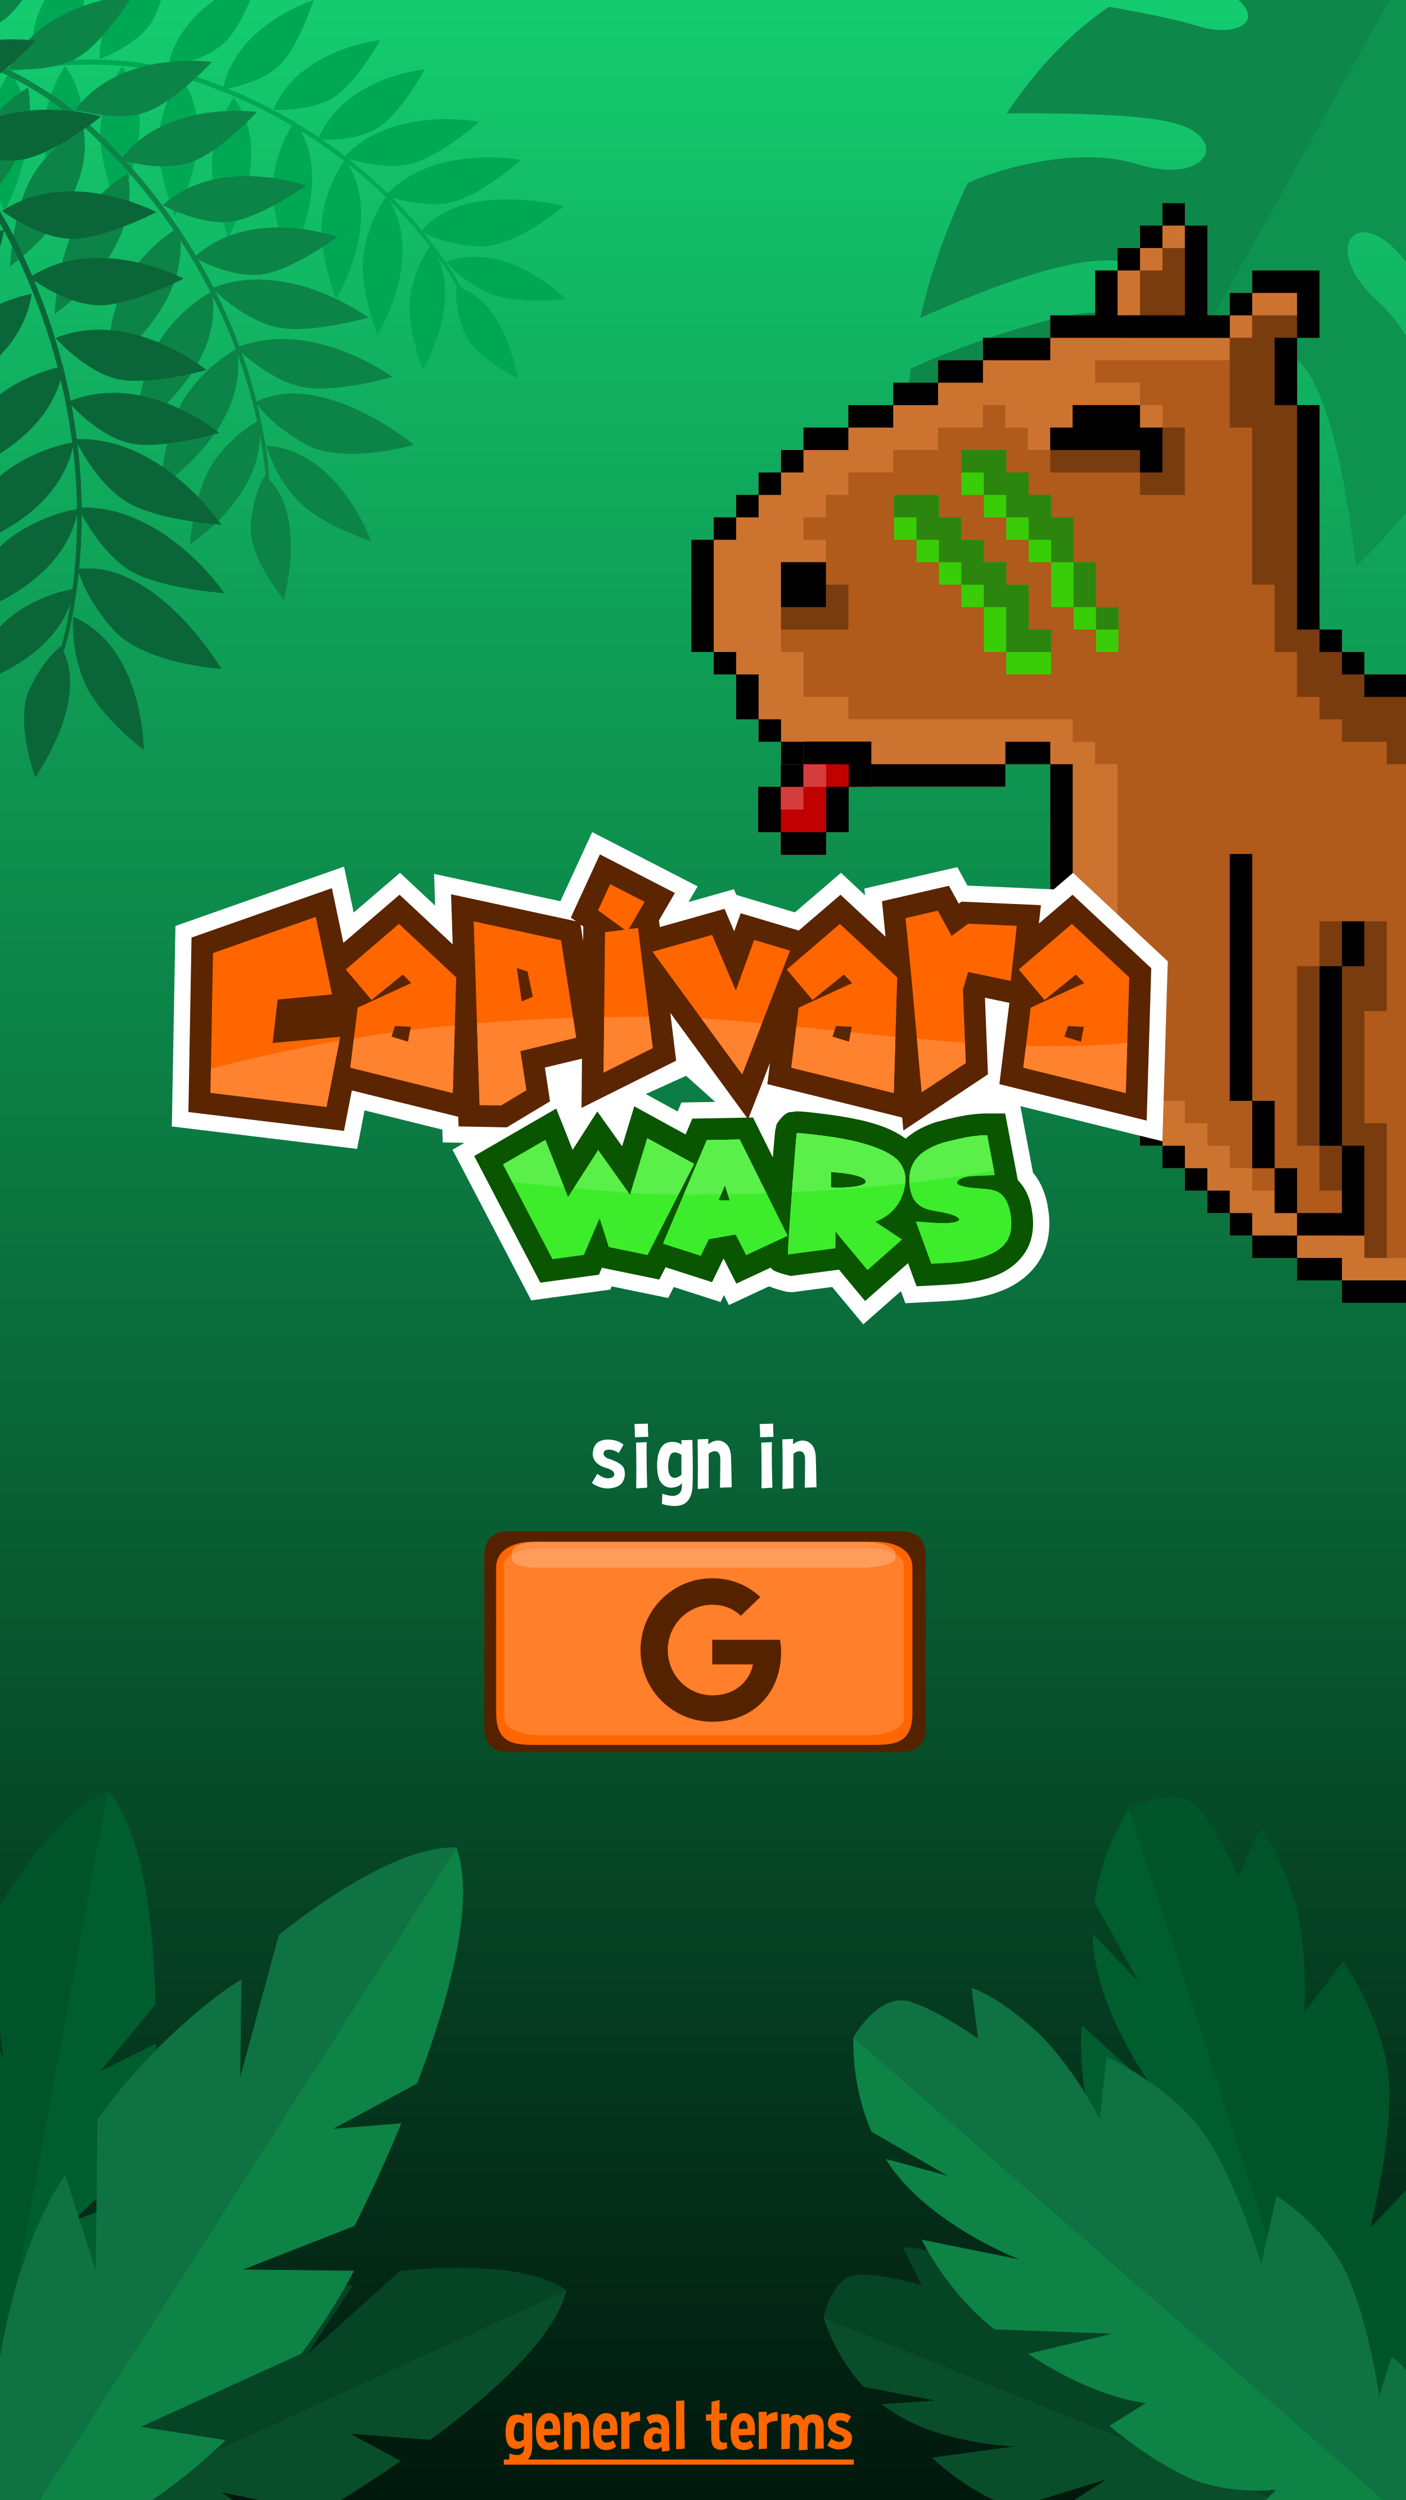 <svg width="360" height="640" viewBox="0 0 360 640" fill="none" xmlns="http://www.w3.org/2000/svg">
<rect x="0" y="0" width="360" height="640" fill="#333333" stroke="none"/>
<g clip-path="url(#clip0)">
<rect width="360" height="640" fill="url(#paint0_linear)"/>
<path d="M303.053 -7.942C330.124 3.32 318.232 10.251 307.199 6.8C301.796 5.109 292.654 3.275 283.934 1.722C274.813 7.981 265.877 16.798 257.77 29.02C272.214 28.904 290.601 29.215 299.558 31.227C315.547 34.817 309.72 47.814 291.079 41.982C279.005 38.206 261.362 40.985 247.824 46.809C242.071 58.844 238.133 70.423 235.615 81.403C251.581 74.22 276.989 64.152 288.238 67.205C305.252 71.822 286.929 82.32 281.222 80.258C276.648 78.604 248.816 87.004 233.221 94.358C231.885 103.936 231.555 112.964 231.944 121.317C244.045 119.079 259.386 114.128 267.233 111.444C279.087 107.39 272.13 122.856 263.813 122.371C257.873 122.025 244.336 124.249 233.519 136.853C237.99 165.367 252.732 184.716 252.732 184.716L360.425 -7.415C360.425 -7.415 333.253 -18.408 303.053 -7.942Z" fill="#0D874A"/>
<path d="M389.708 41.463C366.226 23.905 366.321 37.67 374.909 45.404C379.118 49.194 385.352 56.126 391.132 62.839C390.392 73.876 387.356 86.057 380.969 99.259C373.71 86.77 364.076 71.106 357.783 64.423C346.549 52.493 338.333 64.129 352.847 77.199C362.246 85.664 368.841 102.263 370.726 116.88C363.301 127.961 355.342 137.248 347.175 145.009C345.225 127.61 340.946 100.618 332.589 92.491C319.949 80.202 320.247 101.318 324.929 105.178C328.683 108.271 335.632 136.501 337.248 153.668C329.686 159.696 322.085 164.579 314.699 168.499C310.46 156.945 306.906 141.221 305.219 133.103C302.67 120.837 292.903 134.7 297.557 141.611C300.881 146.546 305.863 159.328 300.526 175.057C273.714 185.734 252.732 184.716 252.732 184.716L360.031 -7.639C360.031 -7.639 383.331 10.144 389.708 41.463Z" fill="#0D924F"/>
<path d="M27.613 458.526C12.467 463.794 -3.198 493.094 -3.198 493.094L0.902 527.231L-7.412 505.997C-7.412 505.997 -12.727 512.711 -18.663 526.287C-24.599 539.863 -26.27 549.122 -26.27 549.122L-13.461 581.835L-28.437 563.87C-28.437 563.87 -38.087 600.082 -9.078 655.575L27.613 458.526Z" fill="#00542A"/>
<path d="M10.087 611.744L38.44 581.806C41.873 568.526 42.557 559.24 42.557 559.24L18.453 568.677L38.738 549.483C38.738 549.483 39.771 538.073 39.889 523.131L25.641 530.258L39.819 513.085C39.347 492.37 36.664 468.599 27.614 458.526L-9.077 655.575C9.887 642.533 21.954 624.302 29.603 607.204L10.087 611.744Z" fill="#005E2E"/>
<path d="M144.824 76.516C144.824 76.516 129.527 61.089 114.306 67.12C114.306 67.12 118.896 72.6 126.072 75.333C133.249 78.066 144.824 76.516 144.824 76.516ZM144.302 52.745C144.302 52.745 118.476 46.098 108.055 59.064C105.626 56.104 103.038 53.275 100.331 50.565C103.309 51.432 109.873 52.993 115.407 51.837C122.82 50.286 133.426 40.974 133.426 40.974C133.426 40.974 111.668 36.739 99.257 49.5C97.44 47.725 95.574 46.002 93.655 44.343C92.164 43.054 90.639 41.806 89.089 40.59C91.381 41.318 98.556 43.341 104.755 42.045C112.169 40.496 122.775 31.184 122.775 31.184C122.775 31.184 100.688 26.88 88.327 39.995C86.429 38.529 84.488 37.118 82.51 35.762C84.854 35.833 91.567 35.779 96.451 32.933C102.398 29.468 108.709 17.766 108.709 17.766C108.709 17.766 88.42 19.6 81.67 35.184C79.702 33.857 77.696 32.59 75.659 31.374C75.582 31.263 75.513 31.15 75.432 31.041C75.432 31.041 75.35 31.17 75.342 31.182C70.178 28.12 64.804 25.413 59.27 23.082C58.939 22.942 58.605 22.808 58.273 22.671C60.762 22.197 67.078 20.711 71.178 17.085C76.331 12.528 80.317 0.011 80.317 0.011C80.317 0.011 60.964 5.97 57.217 22.234C50.8 19.623 44.172 17.398 37.326 16.303C29.797 15.098 22.112 15.017 14.521 15.599C4.898 16.337 -4.938 17.954 -14.156 20.906C-14.478 21.009 -14.455 22.268 -14.066 22.143C-6.435 19.7 1.639 18.259 9.582 17.346C16.866 16.51 24.244 16.242 31.558 16.881C36.547 17.316 41.372 18.297 46.116 19.663C45.978 19.86 41.545 26.254 40.668 34.663C39.776 43.202 44.776 55.263 44.776 55.263C44.776 55.263 56.986 34.404 46.232 19.698C48.844 20.454 51.434 21.321 54.012 22.288C61.169 24.971 68.113 28.277 74.722 32.158C73.403 34.354 70.615 39.639 69.941 46.112C69.049 54.652 74.048 66.711 74.048 66.711C74.048 66.711 84.987 48.015 77.024 33.543C80.861 35.904 84.575 38.463 88.142 41.212C87.56 42.025 83.504 47.897 82.464 55.814C81.346 64.327 86.023 76.515 86.023 76.515C86.023 76.515 98.3 56.755 88.975 41.854C92.398 44.538 95.68 47.4 98.798 50.429C98.344 51.057 94.127 57.047 93.069 65.111C91.95 73.623 96.627 85.811 96.627 85.811C96.627 85.811 108.833 66.166 99.662 51.281C103.39 54.977 106.874 58.917 110.075 63.089C109.469 63.943 105.95 69.118 105.032 76.096C104.033 83.71 108.217 94.614 108.217 94.614C108.217 94.614 118.144 78.636 111.957 65.607C113.796 68.116 115.58 70.717 117.066 73.451C117.009 73.436 116.956 73.413 116.899 73.4C116.899 73.4 116.087 77.291 118.579 84.403C121.071 91.515 132.652 96.823 132.652 96.823C132.652 96.823 129.529 77.848 118.094 73.764C116.5 70.556 114.43 67.536 112.345 64.639C111.113 62.926 109.824 61.253 108.495 59.612C109.927 60.425 114.16 62.439 121.976 63.052C131.818 63.824 144.301 52.745 144.301 52.745L144.302 52.745ZM97.371 10.281C97.371 10.281 76.661 12.309 70.022 28.066C70.022 28.066 79.053 28.631 85.01 25.193C90.969 21.755 97.371 10.281 97.371 10.281ZM64.191 42.753C64.753 36.914 63.926 30.518 59.843 25.002C59.843 25.002 55.242 31.535 54.352 40.074C53.46 48.614 58.46 60.673 58.46 60.673C58.46 60.673 63.254 52.485 64.191 42.753ZM66.293 -5.851C66.293 -5.851 46.403 0.263 43.038 17.028C43.038 17.028 52.001 15.781 57.154 11.223C62.307 6.667 66.293 -5.851 66.293 -5.851ZM43.735 -11.91C43.735 -11.91 25.449 -1.98 25.467 15.118C25.467 15.118 34.006 12.123 38.155 6.636C42.305 1.151 43.735 -11.91 43.735 -11.91ZM35.603 34.812C36.166 28.972 35.339 22.576 31.255 17.06C31.255 17.06 26.655 23.591 25.764 32.131C24.873 40.67 29.872 52.73 29.872 52.73C29.872 52.73 34.666 44.544 35.603 34.812ZM21.04 34.67C21.602 28.831 20.775 22.435 16.692 16.918C16.692 16.918 12.091 23.451 11.201 31.991C10.309 40.53 15.309 52.589 15.309 52.589C15.309 52.589 20.103 44.402 21.04 34.67ZM22.316 -4.638C22.778 -9.345 22.633 -13.5 22.633 -13.5C22.633 -13.5 5.963 -1.046 8.439 15.873C8.439 15.873 16.459 11.681 19.776 5.655C21.228 3.019 21.956 -0.976 22.316 -4.638ZM6.847 36.111C7.41 30.272 6.584 23.876 2.501 18.359C2.501 18.359 -2.1 24.891 -2.99 33.43C-3.882 41.97 1.117 54.029 1.117 54.029C1.117 54.029 5.91 45.843 6.847 36.111Z" fill="#00A854"/>
<path d="M95.007 138.532C95.007 138.532 86.772 115.27 68.213 114.087C68.213 114.087 70.272 121.94 76.319 128.226C82.366 134.513 95.007 138.532 95.007 138.532ZM105.993 113.862C105.993 113.862 82.688 94.515 65.698 102.781C64.638 98.564 63.352 94.403 61.884 90.307C64.523 92.641 70.509 97.427 76.753 98.921C85.12 100.923 100.528 96.499 100.528 96.499C100.528 96.499 80.232 81.601 61.298 88.692C60.292 85.989 59.211 83.314 58.044 80.68C57.137 78.633 56.175 76.612 55.173 74.611C57.174 76.47 63.564 82.027 70.559 83.701C78.925 85.703 94.334 81.28 94.334 81.28C94.334 81.28 73.733 66.152 54.678 73.631C53.439 71.205 52.13 68.814 50.755 66.462C53.129 67.672 60.051 70.871 66.447 70.316C74.234 69.639 86.39 60.679 86.39 60.679C86.39 60.679 64.662 52.727 50.173 65.461C48.795 63.145 47.349 60.871 45.846 58.634C45.819 58.483 45.806 58.334 45.774 58.182C45.774 58.182 45.627 58.275 45.613 58.283C41.793 52.636 37.585 47.249 33.032 42.172C32.759 41.868 32.481 41.569 32.206 41.266C34.993 41.987 42.201 43.522 48.17 41.785C55.671 39.602 65.834 28.677 65.834 28.677C65.834 28.677 43.067 25.417 31.334 40.306C26.008 34.514 20.279 29.015 13.777 24.571C6.628 19.684 -1.227 15.875 -9.305 12.793C-19.548 8.886 -30.436 5.779 -41.334 4.343C-41.715 4.291 -42.301 5.596 -41.842 5.656C-32.819 6.846 -23.827 9.28 -15.226 12.194C-7.339 14.866 0.37 18.168 7.572 22.369C12.486 25.235 16.966 28.581 21.177 32.283C20.941 32.419 13.287 36.838 8.31 45.049C3.254 53.389 2.543 68.201 2.543 68.201C2.543 68.201 25.197 52.694 21.279 32.376C23.597 34.418 25.836 36.565 28.015 38.807C34.066 45.033 39.596 51.795 44.502 58.986C42.083 60.601 36.658 64.679 32.827 71.001C27.771 79.34 27.06 94.15 27.06 94.15C27.06 94.15 47.359 80.249 46.196 61.524C48.993 65.81 51.568 70.239 53.898 74.791C52.906 75.344 45.893 79.409 40.987 87.037C35.712 95.24 34.609 110.025 34.609 110.025C34.609 110.025 56.797 95.68 54.443 75.854C56.658 80.27 58.641 84.801 60.375 89.424C59.605 89.849 52.37 93.958 47.373 101.727C42.098 109.928 40.993 124.715 40.993 124.715C40.993 124.715 63.054 110.453 60.85 90.718C62.887 96.321 64.556 102.058 65.821 107.895C64.785 108.478 58.662 112.087 54.337 118.81C49.619 126.147 48.631 139.375 48.631 139.375C48.631 139.375 66.573 127.776 66.534 111.394C67.207 114.863 67.778 118.399 67.98 121.927C67.929 121.885 67.885 121.835 67.832 121.794C67.832 121.794 65.113 125.397 64.225 133.91C63.336 142.424 72.659 153.49 72.659 153.49C72.659 153.49 78.65 132.485 68.883 122.747C68.801 118.68 68.139 114.574 67.402 110.588C66.966 108.231 66.454 105.887 65.884 103.558C66.961 105.087 70.333 109.208 78.064 113.626C87.8 119.19 105.992 113.862 105.992 113.862L105.993 113.862ZM78.373 47.495C78.373 47.495 56.118 39.537 41.659 52.504C41.659 52.504 50.662 57.462 58.447 56.819C66.234 56.176 78.373 47.495 78.373 47.495ZM28.55 64.763C31.958 59.038 34.209 52.068 32.689 44.422C32.689 44.422 24.796 48.902 19.742 57.242C14.686 65.581 13.976 80.392 13.976 80.392C13.976 80.392 22.869 74.306 28.55 64.763ZM54.271 15.858C54.271 15.858 30.876 12.496 19.293 28.085C19.293 28.085 29.104 31.149 36.607 28.966C44.109 26.783 54.271 15.858 54.271 15.858ZM34.038 -1.301C34.038 -1.301 10.441 0.034 2.171 17.605C2.171 17.605 12.393 18.669 19.315 15.044C26.237 11.421 34.038 -1.301 34.038 -1.301ZM3.036 42.748C6.444 37.022 8.695 30.052 7.175 22.406C7.175 22.406 -0.717 26.884 -5.771 35.224C-10.827 43.563 -11.538 58.374 -11.538 58.374C-11.538 58.374 -2.645 52.29 3.036 42.748ZM-11.855 35.542C-8.447 29.817 -6.196 22.847 -7.715 15.2C-7.715 15.2 -15.608 19.68 -20.662 28.02C-25.718 36.359 -26.428 51.17 -26.428 51.17C-26.428 51.17 -17.535 45.084 -11.855 35.542ZM8.511 -4.215C11.268 -8.826 13.133 -13.164 13.133 -13.164C13.133 -13.164 -10.027 -8.453 -15.686 10.126C-15.686 10.126 -5.416 9.708 0.913 5.127C3.682 3.123 6.366 -0.628 8.511 -4.215ZM-27.131 30.142C-23.723 24.417 -21.471 17.448 -22.991 9.801C-22.991 9.801 -30.882 14.28 -35.937 22.62C-40.992 30.959 -41.704 45.769 -41.704 45.769C-41.704 45.769 -32.812 39.684 -27.131 30.142Z" fill="#0C8447"/>
<path d="M36.815 192.013C36.815 192.013 36.914 165.717 18.721 157.86C18.721 157.86 17.963 166.479 21.771 174.958C25.578 183.438 36.815 192.013 36.815 192.013ZM56.703 171.212C56.703 171.212 40.275 143.427 20.261 145.614C20.712 141.002 20.917 136.365 20.917 131.729C22.725 135.019 27.011 141.971 32.738 145.715C40.412 150.73 57.461 151.829 57.461 151.829C57.461 151.829 42.453 129.589 20.909 129.899C20.871 126.825 20.748 123.753 20.524 120.691C20.349 118.311 20.111 115.938 19.825 113.571C21.164 116.155 25.577 124.026 31.994 128.219C39.667 133.235 56.715 134.334 56.715 134.334C56.715 134.334 41.484 111.754 19.681 112.41C19.309 109.53 18.855 106.662 18.321 103.808C20.267 105.875 26.062 111.572 32.679 113.313C40.734 115.433 56.149 110.812 56.149 110.812C56.149 110.812 37.208 95.025 18.096 102.595C17.546 99.776 16.913 96.975 16.209 94.191C16.235 94.03 16.276 93.874 16.299 93.711C16.299 93.711 16.118 93.751 16.101 93.755C14.299 86.716 12.013 79.8 9.269 73.07C9.105 72.667 8.933 72.267 8.766 71.865C11.303 73.589 17.983 77.719 24.595 78.122C32.906 78.628 47.027 71.32 47.027 71.32C47.027 71.32 25.358 59.867 8.236 70.588C4.975 62.863 1.203 55.287 -3.722 48.492C-9.138 41.02 -15.649 34.377 -22.647 28.382C-31.518 20.781 -41.325 13.752 -51.742 8.394C-52.106 8.205 -53.163 9.304 -52.724 9.529C-44.099 13.965 -35.953 19.638 -28.371 25.652C-21.419 31.168 -14.872 37.25 -9.156 44.053C-5.256 48.694 -1.964 53.662 0.93 58.889C0.644 58.94 -8.623 60.623 -16.567 67.072C-24.636 73.622 -30.672 88.226 -30.672 88.226C-30.672 88.226 -2.373 80.81 1 59.018C2.59 61.901 4.065 64.859 5.445 67.892C9.279 76.312 12.396 85.083 14.735 94.06C11.727 94.811 4.819 96.953 -1.296 101.918C-9.365 108.468 -15.401 123.07 -15.401 123.07C-15.401 123.07 9.959 116.419 15.521 97.216C16.787 102.52 17.779 107.888 18.481 113.293C17.287 113.491 8.79 115.049 1.128 120.939C-7.113 127.272 -13.533 141.709 -13.533 141.709C-13.533 141.709 13.882 135.292 18.645 114.555C19.28 119.782 19.641 125.04 19.72 130.301C18.794 130.451 10.059 131.973 2.255 137.971C-5.985 144.303 -12.407 158.74 -12.407 158.74C-12.407 158.74 14.851 152.361 19.731 131.77C19.761 138.123 19.374 144.478 18.546 150.788C17.297 151.001 9.857 152.422 3.102 157.612C-4.267 163.277 -10.013 176.193 -10.013 176.193C-10.013 176.193 12.156 171.004 18.003 154.555C17.432 158.277 16.734 162.03 15.668 165.642C15.631 165.581 15.607 165.516 15.568 165.455C15.568 165.455 11.545 168.092 7.595 176.314C3.644 184.536 9.02 198.988 9.02 198.988C9.02 198.988 22.579 180.068 16.28 166.789C17.659 162.679 18.471 158.323 19.164 154.058C19.574 151.537 19.902 149.002 20.167 146.46C20.698 148.381 22.6 153.727 28.769 160.938C36.536 170.018 56.702 171.211 56.702 171.211L56.703 171.212ZM52.844 94.704C52.844 94.704 33.377 78.723 14.212 86.535C14.212 86.535 21.462 94.745 29.503 96.898C37.546 99.051 52.844 94.704 52.844 94.704ZM-3.346 94.124C2.131 89.605 6.894 83.421 8.117 75.204C8.117 75.204 -1.411 76.862 -9.479 83.413C-17.547 89.962 -23.582 104.566 -23.582 104.566C-23.582 104.566 -12.473 101.656 -3.346 94.124ZM40.034 54.304C40.034 54.304 17.772 42.524 0.549 54C0.549 54 9.291 60.6 17.602 61.106C25.912 61.612 40.034 54.304 40.034 54.304ZM25.901 29.819C25.901 29.819 1.749 22.677 -12.863 37.334C-12.863 37.334 -2.99 42.074 5.258 40.925C13.503 39.778 25.901 29.819 25.901 29.819ZM-21.03 62.868C-15.554 58.349 -10.79 52.165 -9.567 43.948C-9.567 43.948 -19.094 45.605 -27.162 52.156C-35.231 58.705 -41.267 73.307 -41.267 73.307C-41.267 73.307 -30.158 70.4 -21.03 62.868ZM-33.379 50.288C-27.903 45.769 -23.14 39.585 -21.916 31.368C-21.916 31.368 -31.444 33.026 -39.512 39.577C-47.581 46.126 -53.616 60.73 -53.616 60.73C-53.616 60.73 -42.507 57.819 -33.379 50.288ZM1.339 17.721C5.763 14.087 9.192 10.404 9.192 10.404C9.192 10.404 -15.736 6.807 -28.089 23.413C-28.089 23.413 -17.636 26.684 -9.64 24.363C-6.142 23.348 -2.101 20.549 1.339 17.721ZM-46.765 39.38C-41.288 34.862 -36.524 28.679 -35.301 20.462C-35.301 20.462 -44.827 22.119 -52.895 28.67C-60.964 35.219 -67 49.821 -67 49.821C-67 49.821 -55.892 46.912 -46.765 39.38Z" fill="#0A6638"/>
<path d="M221.08 610.962L239.4 614.475L225.827 615.421C226.229 615.744 226.641 616.062 227.063 616.374C239.48 625.553 259.616 626.226 259.616 626.226L238.687 629.087C238.687 629.087 247.194 637.744 259.481 641.975L283.407 634.611L267.922 644.515C285.006 648.922 294.949 646.145 294.949 646.145L289.211 653.257C289.211 653.257 298.83 657.088 308.25 658.07C317.67 659.052 327.046 654.427 327.046 654.427L324.627 659.468C324.627 659.468 340.545 664.223 354.165 650.933L210.903 593.256C210.903 593.256 213.401 602.553 221.08 610.962Z" fill="#084E2A"/>
<path d="M210.903 593.256L354.165 650.933C354.165 650.933 354.942 637.241 350.894 628.864C346.846 620.488 340.914 619.862 340.914 619.862L341.17 628.504C341.17 628.504 334.349 615.125 326.485 606.668C318.622 598.211 306.662 595.581 306.662 595.581L308.385 610.355C308.385 610.355 297.26 594.852 287.424 587.918C277.588 580.985 262.943 579.581 262.943 579.581L265.925 592.535C265.925 592.535 256.266 583.164 246.278 579.012C236.29 574.86 231.12 575.22 231.12 575.22L235.953 584.928C235.953 584.928 226.751 582.106 219.833 582.242C212.916 582.379 210.903 593.256 210.903 593.256Z" fill="#054425"/>
<path d="M280.264 486.926L291.573 507.338L279.785 495.06C279.798 495.705 279.823 496.355 279.861 497.011C280.997 516.294 296.489 536.176 296.489 536.176L276.967 518.365C276.967 518.365 275.469 533.475 281.253 548.668L307.503 565.747L285.579 558.812C295.039 578.754 305.676 586.078 305.676 586.078L294.246 586.266C294.246 586.266 298.275 598.577 304.883 608.412C311.489 618.247 323.446 623.546 323.446 623.546L316.666 625.263C316.666 625.263 324.856 644.364 348.538 646.795L289.115 462.959C289.115 462.959 282.186 472.811 280.264 486.926Z" fill="#005E2E"/>
<path d="M289.115 462.96L348.538 646.795C348.538 646.795 362.312 636.567 367.114 625.965C371.915 615.363 367.761 609.164 367.761 609.164L359.666 616.336C359.666 616.336 367.05 599.061 368.87 584.729C370.692 570.398 363.631 556.803 363.631 556.803L350.822 570.298C350.822 570.298 356.796 547.187 355.573 532.182C354.349 517.177 343.959 501.985 343.959 501.985L333.906 515.232C333.906 515.232 335.166 498.443 331.149 485.522C327.132 472.6 322.642 467.922 322.642 467.922L317.191 480.346C317.191 480.346 312.526 469.245 306.851 462.709C301.176 456.174 289.115 462.96 289.115 462.96Z" fill="#00542A"/>
<path d="M223.117 545.649L242.62 556.929L226.762 552.621C227.093 553.149 227.437 553.674 227.795 554.198C238.314 569.597 261.017 578.358 261.017 578.358L236.008 573.313C236.008 573.313 242.275 586.565 254.61 596.269L284.826 597.365L263.231 602.516C280.97 614.325 293.414 615.103 293.414 615.103L284.045 620.938C284.045 620.938 293.496 629.126 303.853 633.985C314.208 638.845 326.739 637.291 326.739 637.291L321.978 642.08C321.978 642.08 338.248 653.823 359.06 644.07L218.537 521.413C218.537 521.413 217.696 533.01 223.117 545.649Z" fill="#0D8346"/>
<path d="M218.537 521.413L359.06 644.07C359.06 644.07 365.38 628.76 364.088 617.598C362.796 606.436 356.277 603.369 356.277 603.369L353.14 613.327C353.14 613.327 350.669 595.359 345.056 582.591C339.443 569.822 326.845 562.076 326.845 562.076L322.946 579.612C322.946 579.612 316.409 557.512 307.942 545.698C299.474 533.885 283.326 526.471 283.326 526.471L281.586 542.431C281.586 542.431 274.288 527.908 264.542 519.207C254.798 510.506 248.757 508.865 248.757 508.865L250.417 521.857C250.417 521.857 241.04 514.986 233.095 512.394C225.15 509.805 218.537 521.413 218.537 521.413Z" fill="#0F7243"/>
<path d="M145.02 586.226C132.958 577.558 102.412 581.302 102.412 581.302L78.733 602.597L90.391 584.984C90.391 584.984 82.473 584.535 69.024 587.272C55.575 590.008 47.67 593.676 47.67 593.676L29.711 620.811L35.341 599.892C35.341 599.892 2.764 611.876 -23.822 663.424L145.02 586.226Z" fill="#054425"/>
<path d="M19.598 654.589L57.388 660.118C69.278 655.643 76.678 651.213 76.678 651.213L56.685 637.979L82.035 643.12C82.035 643.12 91.231 637.823 102.614 629.951L89.622 622.954L110.188 624.545C125.631 613.149 142.211 598.45 145.02 586.226L-23.821 663.424C-3.836 670.843 16.407 670.271 33.437 666.956L19.598 654.589Z" fill="#084E2A"/>
<path d="M116.857 472.917C99.322 472.038 71.384 495.334 71.384 495.334L61.516 531.661L61.806 506.695C61.806 506.695 53.653 511.325 42.05 522.662C30.447 534 24.947 542.709 24.947 542.709L24.501 581.17L16.686 556.785C16.686 556.785 -7.988 589.566 -1.354 657.801L116.857 472.917Z" fill="#0F7243"/>
<path d="M36.107 621.198L77.182 602.469C86.123 590.404 90.633 581.261 90.633 581.261L62.295 580.932L90.767 569.79C90.767 569.79 96.504 558.636 102.765 543.522L85.377 544.899L106.822 533.298C114.856 512.083 121.901 486.858 116.857 472.917L-1.354 657.801C23.25 652.36 42.988 638.818 57.777 624.611L36.107 621.198Z" fill="#0D8346"/>
<path d="M343.599 330.623V327.75H337.854H332.11V324.878V322.005H326.365H320.62V319.133V316.261H317.748H314.875V313.388V310.516H312.003H309.13V307.643V304.771H306.258H303.386V301.899V299.026H300.513H297.641V296.154V293.281H294.768H291.896V290.409V287.537H289.024H286.151V284.664V281.792H283.279H280.406V278.919V276.047H277.534H274.662V267.43V258.813H271.789H268.917V227.216V195.62H263.172H257.427V198.492V201.365H231.576H205.724V198.492V195.62H202.852H199.979V192.748V189.875H197.107H194.234V187.003V184.13H191.362H188.49V178.386V172.641H185.617H182.745V169.768V166.896H179.872H177V152.534V138.172H179.872H182.745V135.3V132.427H185.617H188.49V129.555V126.682H191.362H194.234V123.81V120.938H197.107H199.979V118.065V115.193H202.852H205.724V112.32V109.448H211.469H217.214V106.576V103.703H222.958H228.703V100.831V97.958H234.448H240.193V95.086V92.214H245.938H251.682V89.341V86.469H260.3H268.917V83.596V80.724H274.662H280.406V74.979V69.234H283.279H286.151V66.362V63.49H289.024H291.896V60.617V57.745H294.768H297.641V54.872V52H300.513H303.386V54.872V57.745H306.258H309.13V69.234V80.724H312.003H314.875V77.852V74.979H317.748H320.62V72.107V69.234H329.237H337.854V77.852V86.469H334.982H332.11V95.086V103.703H334.982H337.854V132.427V161.151H340.727H343.599V164.024V166.896H346.472H349.344V169.768V172.641H355.089H360.834V253.068V333.495H352.216H343.599V330.623Z" fill="#CD7330"/>
<path d="M303.386 60.617V63.49H300.513H297.641V66.362V69.234H294.768H291.896V74.979V80.724H289.024V86.469H314.875V83.597V80.724H312.003H309.13V69.234V57.745H306.258L303.386 57.745V60.617ZM337.854 80.724H326.365H320.62V83.597V86.469H317.748H314.875V89.341V92.214H297.641H280.406V95.086V97.958H286.151H291.896V100.831V103.703H294.768H297.641V106.576V109.448H294.768H291.896V106.576V103.703H283.279H274.662V106.576V109.448H271.789H268.917V112.32V115.193H266.044H263.172V112.32V109.448H260.3H257.427V106.576V103.703H254.555H251.682V106.576V109.448H245.938H240.193V112.32V115.193H234.448H228.703V118.065V120.938H222.958H217.214V123.81V126.682H214.341H211.469V129.555V132.427H208.596H205.724V135.3V138.172H208.596H211.469V141.044V143.917H205.724H199.979V155.406V166.896H202.852H205.724V172.641V178.386H211.469H217.214V181.258V184.13H245.938H274.662V187.003V189.875H277.534H280.406V192.748V195.62H283.279H286.151V227.216V258.813H289.024H291.896V264.558V270.302H294.768H297.641V276.047V281.792H300.513H303.386V284.664V287.537H306.258H309.13V290.409V293.282H312.003H314.875V296.154V299.026H317.748H320.62V301.899V304.771H323.492H326.365V307.644V310.516H329.237H332.11V316.261H349.344V319.133V322.006H355.089H360.834V247.323V172.641H355.089H349.344V169.768V166.896H346.472H343.599V164.024V161.151H340.727H337.854V132.427V103.703H334.982H332.11V95.086V86.469H334.982H337.854V80.724Z" fill="#B05A1B"/>
<path d="M303.386 57.745V63.49H300.513H297.641V66.362V69.234H294.768H291.896V74.979V80.724H289.024H287.02C287.024 81.012 286.965 81.312 287.001 81.594C287.002 82.214 287 82.834 286.997 83.454C286.997 84.276 287.053 85.101 286.979 85.922C287.041 86.104 287.102 86.286 287.16 86.469H291.896H314.875V83.597V80.724H312.003H309.13V69.234V57.745H306.258H303.386ZM337.854 80.724H326.365H320.62V83.597V86.469H317.748H314.875V97.958V109.448H317.748H320.62V129.555V149.662H323.492H326.365V158.279V166.896H329.237H332.11V172.641V178.386H334.982H337.854V181.258V184.13H340.727H343.599V187.003V189.875H349.344H355.089V192.748V195.62H357.961H360.834V184.13V172.641H355.089H349.344V169.768V166.896H346.472H343.599V164.024V161.151H340.727H337.854V132.427V103.703H334.982H332.11V95.086V86.469H337.854V80.724ZM343.599 316.261H349.344V319.133V322.006H352.216H355.089V304.771V287.537H352.216H349.344V273.175V258.813H352.216H355.089V247.323V235.834H346.472H337.854V241.578V247.323H334.982H332.11V270.302V293.282H334.982H337.854V299.026V304.771H340.727H343.599V316.261ZM274.662 103.703V106.576V109.448H271.789H268.917V115.193V120.938H280.406H291.896V123.81V126.682H297.641H303.386V118.065V109.448H297.641H291.896V106.576V103.703H283.279H274.662ZM199.979 143.917V152.534V161.151H208.596H217.214V155.406V149.662H214.341H211.469V146.789V143.917H205.724H199.979Z" fill="#793C0F"/>
<path d="M246.151 115.193V120.938V126.682H249.023H251.895V129.555V132.427H254.768H257.64V135.3V138.172H260.513H263.385V141.044V143.917H266.257H269.13V149.662V155.406H272.002H274.875V158.279V161.151H277.747H280.619V164.024V166.896H283.492H286.364V161.151V155.406H283.492H280.619V149.662V143.917H277.747H274.875V138.172V132.427H272.002H269.13V129.555V126.682H266.257H263.385V123.81V120.938H260.513H257.64V118.065V115.193H251.895H246.151ZM228.916 126.682V132.427V138.172H231.789H234.661V141.044V143.917H237.533H240.406V146.789V149.662H243.278H246.151V152.534V155.406H249.023H251.895V161.151V166.896H254.768H257.64V169.768V172.641H263.385H269.13V166.896V161.151H266.257H263.385V155.406V149.662H260.513H257.64V146.789V143.917H254.768H251.895V141.044V138.172H249.023H246.151V135.3V132.427H243.278H240.406V129.555V126.682H234.661H228.916Z" fill="#38CD06"/>
<path d="M246.151 115.193V118.065V120.938H249.023H251.895V123.81V126.682H254.768H257.64V129.555V132.427H260.513H263.385V135.3V138.172H266.257H269.13V141.044V143.917H272.002H274.875V138.172V132.427H272.002H269.13V129.555V126.682H266.257H263.385V123.81V120.938H260.513H257.64V118.065V115.193H251.895H246.151ZM274.875 143.917V149.662V155.406H277.747H280.619V149.662V143.917H277.747H274.875ZM280.619 155.406V158.279V161.151H283.492H286.364V158.279V155.406H283.492H280.619ZM228.916 126.682V129.555V132.427H231.789H234.661V135.3V138.172H237.533H240.406V141.044V143.917H243.278H246.151V146.789V149.662H249.023H251.895V152.534V155.406H254.768H257.64V161.151V166.896H263.385H269.13V164.024V161.151H266.257H263.385V155.406V149.662H260.513H257.64V146.789V143.917H254.768H251.895V141.044V138.172H249.023H246.151V135.3V132.427H243.278H240.406V129.555V126.682H234.661H228.916Z" fill="#2C850F"/>
<path d="M343.599 330.623V327.75H337.854H332.11V324.878V322.005H326.365H320.62V319.133V316.261H317.748H314.875V313.388V310.516H312.003H309.13V307.643V304.771H306.258H303.386V301.899V299.026H300.513H297.641V296.154V293.281H294.768H291.896V290.409V287.537H289.024H286.151V284.664V281.792H283.279H280.406V278.919V276.047H277.534H274.662V267.43V258.813H271.789H268.917V227.216V195.62H263.172H257.427V198.492V201.365H231.576H205.724V198.492V195.62H202.852H199.979V192.748V189.875H197.107H194.234V187.003V184.13H191.362H188.49V178.386V172.641H185.617H182.745V169.768V166.896H179.872H177V152.534V138.172H179.872H182.745V135.3V132.427H185.617H188.49V129.555V126.682H191.362H194.234V123.81V120.938H197.107H199.979V118.065V115.193H202.852H205.724V112.32V109.448H211.469H217.214V106.576V103.703H222.958H228.703V100.831V97.958H234.448H240.193V95.086V92.214H245.938H251.682V89.341V86.469H260.3H268.917V83.596V80.724H274.662H280.406V74.979V69.234H283.279H286.151V66.362V63.49H289.024H291.896V60.617V57.745H294.768H297.641V54.872V52H300.513H303.386V54.872V57.745H306.258H309.13V69.234V80.724H312.003H314.875V77.852V74.979H317.748H320.62V72.107V69.234H329.237H337.854V77.852V86.469H334.982H332.11V95.086V103.703H334.982H337.854V132.427V161.151H340.727H343.599V164.024V166.896H346.472H349.344V169.768V172.641H355.089H360.834V175.513V178.386H355.089H349.344V175.513V172.641H346.472H343.599V169.768V166.896H340.727H337.854V164.024V161.151H334.982H332.11V132.427V103.703H329.237H326.365V95.086V86.469H329.237H332.11V80.724V74.979H326.365H320.62V77.852V80.724H317.748H314.875V83.596V86.469H291.896H268.917V89.341V92.214H260.3H251.682V95.086V97.958H245.938H240.193V100.831V103.703H234.448H228.703V106.576V109.448H222.958H217.214V112.32V115.193H211.469H205.724V118.065V120.938H202.852H199.979V123.81V126.682H197.107H194.234V129.555V132.427H191.362H188.49V135.3V138.172H185.617H182.745V152.534V166.896H185.617H188.49V169.768V172.641H191.362H194.234V178.386V184.13H197.107H199.979V187.003V189.875H202.852H205.724V192.748V195.62H231.576H257.427V192.748V189.875H263.172H268.917V192.748V195.62H271.789H274.662V227.216V258.813H277.534H280.406V267.43V276.047H283.279H286.151V278.919V281.792H289.024H291.896V284.664V287.537H294.768H297.641V290.409V293.281H300.513H303.386V296.154V299.026H306.258H309.13V301.899V304.771H312.003H314.875V307.643V310.516H317.748H320.62V313.388V316.261H326.365H332.11V313.388V310.516H329.237H326.365V304.771V299.026H323.492H320.62V290.409V281.792H317.748H314.875V250.195V218.599H317.748H320.62V250.195V281.792H323.492H326.365V290.409V299.026H329.237H332.11V304.771V310.516H337.854H343.599V301.899V293.281H340.727H337.854V270.302V247.323H340.727H343.599V241.578V235.833H346.472H349.344V241.578V247.323H346.472H343.599V270.302V293.281H346.472H349.344V304.771V316.261H340.727H332.11V319.133V322.005H337.854H343.599V324.878V327.75H352.216H360.834V330.623V333.495H352.216H343.599V330.623ZM303.386 69.234V57.745H300.513H297.641V60.617V63.49H294.768H291.896V66.362V69.234H289.024H286.151V74.979V80.724H294.768H303.386V69.234ZM199.979 149.662V143.917H205.724H211.469V149.662V155.406H205.724H199.979V149.662ZM291.896 118.065V115.193H280.406H268.917V112.32V109.448H271.789H274.662V106.576V103.703H283.279H291.896V106.576V109.448H294.768H297.641V115.193V120.938H294.768H291.896V118.065Z" fill="black"/>
<path d="M199.937 215.897V213.003H197.043H194.149V207.216V201.429H197.043H199.937V198.535V195.641H202.83H205.724V192.748V189.854H214.405H223.086V195.641V201.365H220.192H217.299V207.216V213.003H214.405H211.511V215.897V218.791H205.724H199.937V215.897Z" fill="#C10000"/>
<path d="M199.937 215.897V213.003H197.043H194.149V207.216V201.429H197.043H199.937V198.535V195.62H202.83H205.724V192.748V189.854H214.405H223.086V195.641V201.365H220.192H217.299V207.216V213.003H214.405H211.511V215.897V218.791H205.724H199.937V215.897ZM211.511 207.216V201.429L217.299 201.365V198.535V195.641H211.511L205.724 195.62V198.535V201.429H202.83H199.937V207.216V213.003H205.724H211.511V207.216Z" fill="black"/>
<path d="M205.724 195.641V197.686V201.429H208.618H211.511V198.535V195.641H208.618H205.724ZM205.724 201.429H202.83H199.937V204.322V207.216H202.83H205.724V204.322V201.429Z" fill="#D53D3D"/>
<path d="M151.636 213L149.813 216.96L143.504 230.658L143.488 230.69L111.144 223.702L111.413 231.823L102.421 223.428L95.807 229.096L95.144 229.665L90.56 233.596L88.084 221.834L77.609 225.52L76.131 226.04L44.921 237.023L44 288.345L91.426 294.09L93.347 284.231L113.258 289.156L113.363 292.426L118.915 292.535L115.865 294.299L120.184 302.566L136.01 332.859L156.254 330.11L156.611 329.28L171.08 332.254L172.52 329.441L184.491 333.283L185.353 331.505L186.651 334.051L196.924 329.265C196.992 329.29 197.068 329.325 197.136 329.353C197.84 329.646 198.522 329.867 199.159 330.057C199.795 330.248 200.379 330.401 200.813 330.51C201.03 330.564 201.21 330.608 201.339 330.638C201.404 330.653 201.456 330.666 201.494 330.674C201.513 330.679 201.528 330.682 201.541 330.685C201.547 330.685 201.552 330.687 201.558 330.689L203.015 330.755L213.076 329.435L221.035 339L230.683 330.498L231.818 333.589L242.402 333.023C248.057 332.721 252.993 331.96 257.447 329.989C262.143 327.91 266.353 324.049 267.928 318.63C268.884 315.343 268.808 312.203 268.378 309.439C267.96 306.752 267.11 303.57 264.86 300.62C264.75 300.476 264.614 300.352 264.498 300.213L261.26 283.141L297.618 292.135L299 246.077L274.74 223.428L269.795 227.666L247.707 226.692L245.123 221.961L237.928 223.62L221.319 227.449L221.491 229.176L215.331 223.425L208.717 229.099L208.056 229.665L203.529 233.547L188.532 229.081L187.911 227.628L179.676 229.948L178.853 230.18L176.282 230.905L178.619 226.883L151.636 213ZM183.125 282.058L174.472 282.216L173.5 284.513L165.35 280.047L175.661 275.38L183.125 282.058Z" fill="white"/>
<path d="M162.404 283.191L159.289 293.429L152.934 284.497L146.617 294.32L142.424 283.764L121.414 295.91L123.882 300.634L138.352 328.331L153.352 326.294L154.118 324.508L168.811 327.528L170.42 324.385L182.317 328.203L185.239 322.181L185.28 322.174L188.54 328.568L197.351 324.463C197.461 324.605 197.508 324.711 197.66 324.876C198.431 325.711 202.472 326.618 202.473 326.618L214.813 324.999L221.497 333.032L232.5 323.337L234.673 329.258L242.179 328.857C247.581 328.568 251.996 327.838 255.758 326.173C259.519 324.509 262.773 321.416 263.921 317.465C264.668 314.896 264.626 312.467 264.255 310.08C263.884 307.694 263.26 305.401 261.543 303.15C261.278 302.804 260.963 302.45 260.61 302.104L257.369 285.02H252.762C247.911 285.02 243.68 286.215 239.964 287.151L239.765 287.201L239.571 287.266C236.637 288.239 234.019 289.556 231.895 291.471C227.569 288.281 221.832 286.785 214.749 285.668C212.769 285.356 210.299 285.04 208.233 284.811C207.199 284.696 206.28 284.605 205.529 284.547C205.153 284.518 204.835 284.496 204.462 284.488C204.275 284.483 204.095 284.476 203.727 284.502C203.543 284.515 203.327 284.523 202.866 284.624C202.405 284.725 201.573 284.317 199.745 286.515H199.746C198.569 287.93 198.786 288.171 198.703 288.44C198.62 288.709 198.594 288.84 198.571 288.948C198.525 289.165 198.512 289.263 198.497 289.358C198.469 289.547 198.455 289.679 198.437 289.833C198.402 290.142 198.366 290.505 198.325 290.956C198.241 291.858 198.136 293.091 198.016 294.563C197.978 295.031 197.926 295.754 197.885 296.267L192.809 286.055L177.259 286.338L175.546 290.391L162.404 283.191ZM232.767 292.115L232.82 292.159C232.811 292.151 232.8 292.145 232.791 292.137C232.782 292.13 232.776 292.122 232.767 292.116V292.115Z" fill="#0A5500"/>
<path d="M153.603 218.704L151.172 223.984L150.747 224.908L146.16 234.864L147.486 235.823L115.491 228.91L115.728 236.038L115.769 237.283L115.911 241.731L102.302 229.025L98.523 232.264L97.861 232.832L87.927 241.349L84.981 227.349L78.995 229.455L77.516 229.975L49.041 239.997L48.24 284.655L88.073 289.481L90.091 279.128L117.327 285.865L117.407 288.333L129.758 288.576L140.832 281.912L139.514 273.265L149.018 270.99L148.891 283.596L173.124 271.507L171.627 259.263L191.556 286.519L197.153 272.04L196.478 277.513L230.999 286.053L231.3 289.386L252.962 275.004L252.198 255.393L258.45 256.707L255.885 277.513L293.602 286.843L294.772 247.838L274.621 229.025L270.842 232.264L270.18 232.832L266.005 236.412L266.526 231.698L246.193 230.801L245.481 231.322L242.977 226.737L238.866 227.685L225.835 230.69L226.404 236.413L226.739 239.784L215.213 229.024L211.433 232.266L210.772 232.833L204.519 238.195L189.653 233.769L187.976 238.4L185.514 232.637L180.808 233.964L179.985 234.196L168.943 237.308L168.733 235.588L172.804 228.584L153.603 218.704ZM148.66 236.672L149.356 237.176L149.335 239.405L149.319 240.922L148.66 236.672Z" fill="#5A2500"/>
<path d="M156.226 226.311L155.801 227.235L153.127 233.038L159.944 237.97L154.906 238.612L154.898 239.46L154.546 274.558L167.124 268.282L163.366 237.534L160.991 237.837L165.051 230.851L156.226 226.311ZM240.116 233.106L231.855 235.01L231.94 235.863L233.256 249.107L236.003 279.586L247.281 272.098L246.55 253.35L247.886 248.801L258.786 251.093L260.343 236.994L247.901 236.445L243.643 239.563L240.116 233.106ZM121.288 235.854L121.33 237.101L122.798 282.874L128.264 282.982L134.771 279.067L133.243 269.046L147.523 265.628L143.652 240.687L121.288 235.854ZM102.144 236.488L101.482 237.055L88.53 248.16L95.135 255.98L103.136 249.463L105.302 251.639L91.587 257.926L89.692 273.298L115.928 279.788L116.817 250.187L102.144 236.488ZM215.056 236.488L214.395 237.055L201.443 248.16L208.047 255.98L216.048 249.463L218.214 251.639L204.499 257.926L202.604 273.298L228.841 279.788L229.729 250.187L215.056 236.488ZM274.463 236.488L273.801 237.055L260.849 248.16L267.453 255.98L275.455 249.463L277.621 251.639L263.906 257.926L262.011 273.298L288.247 279.788L289.136 250.187L274.463 236.488ZM182.318 239.318L181.495 239.55L167.077 243.614L190.038 275.016L202.285 243.334L193.097 240.599L188.402 253.561L182.318 239.318ZM132.335 247.778L135.063 248.694L136.424 255.143L133.582 256.345L132.335 247.778ZM101.148 262.631L105.18 262.849L104.468 266.664L100.214 265.357L101.148 262.631ZM214.06 262.631L218.093 262.849L217.38 266.664L213.126 265.357L214.06 262.631ZM273.467 262.631L277.499 262.849L276.787 266.663L272.533 265.357L273.467 262.631Z" fill="#FF6600"/>
<path d="M80.843 234.702L79.364 235.223L54.535 243.961L53.893 279.737L83.602 283.336L87.098 265.4L69.792 266.983L71.09 255.862L85.02 254.551L80.843 234.702Z" fill="#FF6600"/>
<path d="M213.91 315.217L213.882 319.511L201.749 321.102C201.533 321.13 203.843 290.289 204.024 290.071C204.155 289.913 210.197 290.582 213.882 291.163C220.942 292.277 226.606 294.217 229.252 296.428C231.34 298.13 231.969 300.727 231.825 302.405C231.364 307.752 228.343 311.078 224.093 312.747L230.948 317.288L222.113 325.074L213.91 315.217ZM221.671 302.494C221.641 300.621 214.356 300.102 212.769 299.991V303.934C214.517 304.176 221.694 303.952 221.671 302.494ZM234.524 312.706C236.738 312.82 239.005 313.075 241.312 313.096C247.428 313.138 246.85 311.238 240.416 310.152C237.263 309.62 236.289 309.267 235.015 308.196C233.782 307.158 233.061 305.402 232.879 302.994C232.488 297.833 235.092 294.611 241.322 292.546C245.093 291.596 248.879 290.583 252.762 290.583L254.7 300.799L251.01 300.939C248.177 301.048 247.072 301.202 246.25 301.603C243.633 302.881 245.345 303.903 250.603 304.203C254.527 304.427 255.889 304.912 257.119 306.524C258.713 308.614 259.406 313.067 258.579 315.912C257.276 320.394 251.918 322.765 241.883 323.302L238.48 323.484L234.524 312.706ZM128.814 298.058L139.631 291.805L145.442 306.433L153.167 294.421L161.318 305.877L165.735 291.359L177.717 297.924L165.787 321.227L155.895 319.194L153.528 311.78L149.482 321.205L141.474 322.292L128.814 298.058ZM169.77 318.334L180.976 291.835L189.392 291.681L201.641 316.326L191.058 321.257L188.369 315.983L181.475 317.194L179.419 321.43L169.77 318.334ZM186.84 307.276L185.609 303.378L183.985 307.245L186.84 307.276Z" fill="#2EFF19"/>
<path d="M213.91 315.217L213.882 319.511L201.749 321.102C201.533 321.13 203.843 290.289 204.024 290.071C204.155 289.913 210.197 290.582 213.882 291.163C220.942 292.277 226.606 294.217 229.252 296.428C231.34 298.13 231.969 300.727 231.825 302.405C231.364 307.752 228.343 311.078 224.093 312.747L230.948 317.288L222.113 325.074L213.91 315.217ZM221.671 302.494C221.641 300.621 214.356 300.102 212.769 299.991V303.934C214.517 304.176 221.694 303.952 221.671 302.494ZM234.524 312.706C236.738 312.82 239.005 313.075 241.312 313.096C247.428 313.138 246.85 311.238 240.416 310.152C237.263 309.62 236.289 309.267 235.015 308.196C233.782 307.158 233.061 305.402 232.879 302.994C232.488 297.833 235.092 294.611 241.322 292.546C245.093 291.596 248.879 290.583 252.762 290.583L254.7 300.799L251.01 300.939C248.177 301.048 247.072 301.202 246.25 301.603C243.633 302.881 245.345 303.903 250.603 304.203C254.527 304.427 255.889 304.912 257.119 306.524C258.713 308.614 259.406 313.067 258.579 315.912C257.276 320.394 251.918 322.765 241.883 323.302L238.48 323.484L234.524 312.706ZM128.814 298.058L139.631 291.805L145.442 306.433L153.167 294.421L161.318 305.877L165.735 291.359L177.717 297.924L165.787 321.227L155.895 319.194L153.528 311.78L149.482 321.205L141.474 322.292L128.814 298.058ZM169.77 318.334L180.976 291.835L189.392 291.681L201.641 316.326L191.058 321.257L188.369 315.983L181.475 317.194L179.419 321.43L169.77 318.334ZM186.84 307.276L185.609 303.378L183.985 307.245L186.84 307.276Z" fill="#3DED2B"/>
<path d="M166.084 260.229C162.211 260.249 158.421 260.296 154.688 260.369L154.546 274.558L167.124 268.282L166.14 260.229C166.122 260.229 166.102 260.229 166.084 260.229ZM146.739 260.573C138.31 260.842 130.161 261.28 122.127 261.936L122.798 282.874L128.263 282.982L134.77 279.067L133.243 269.046L147.523 265.628L146.739 260.573ZM179.55 260.673L190.038 275.016L195.096 261.929C189.676 261.416 184.459 260.976 179.55 260.673ZM116.449 262.437C112.631 262.801 108.828 263.22 105.023 263.694L104.468 266.664L100.214 265.357L100.585 264.274C97.276 264.726 93.957 265.223 90.62 265.769L89.692 273.298L115.928 279.788L116.449 262.437ZM203.898 262.8L202.604 273.298L228.841 279.788L229.273 265.396C225.437 265.026 221.622 264.64 217.832 264.247L217.38 266.664L213.126 265.357L213.656 263.812C210.371 263.468 207.096 263.128 203.898 262.8ZM234.77 265.908L236.003 279.586L247.281 272.098L247.079 266.907C242.999 266.621 238.887 266.279 234.77 265.908ZM86.904 266.396C76.312 268.238 65.474 270.581 54.004 273.538L53.893 279.737L83.602 283.336L86.904 266.396ZM288.634 266.901C280.672 267.784 271.894 267.963 262.7 267.702L262.011 273.298L288.247 279.788L288.634 266.901Z" fill="#FF822F"/>
<path d="M204.334 290.049C204.149 290.045 204.04 290.052 204.024 290.072C203.935 290.178 203.339 297.6 202.777 305.153C212.671 304.698 222.24 303.978 231.772 302.91C231.792 302.744 231.81 302.575 231.824 302.404C231.969 300.727 231.341 298.13 229.252 296.428C226.606 294.217 220.942 292.277 213.882 291.163C210.657 290.655 205.629 290.079 204.334 290.049V290.049ZM252.762 290.583C248.879 290.583 245.093 291.596 241.322 292.546C235.176 294.583 232.561 297.748 232.867 302.787C240.043 301.963 247.209 300.941 254.488 299.68L252.762 290.583ZM165.734 291.359L161.487 305.321C165.804 305.596 169.889 305.766 173.687 305.796L177.717 297.924L165.734 291.359ZM189.393 291.681L180.976 291.835L175.071 305.8C175.235 305.8 175.404 305.803 175.567 305.8C178.635 305.784 181.653 305.753 184.631 305.705L185.609 303.377L186.334 305.672C189.675 305.61 192.969 305.525 196.218 305.414L189.393 291.681ZM139.631 291.805L128.814 298.058L131.159 302.548C135.67 303.02 140.123 303.479 144.435 303.898L139.631 291.805ZM153.167 294.421L146.92 304.135C151.766 304.591 156.453 304.99 160.894 305.28L153.167 294.421ZM212.769 299.991C214.356 300.102 221.641 300.621 221.671 302.494C221.694 303.952 214.517 304.176 212.769 303.934V299.991Z" fill="#5AF049"/>
<path fill-rule="evenodd" clip-rule="evenodd" d="M129.72 392C126.048 392 124 394.677 124 397.968V442.513C124 445.807 126.035 448.5 129.72 448.5H230.32C235.415 448.5 237 445.804 237 442.513V397.968C237 394.663 235.402 392 230.77 392H129.72Z" fill="#552200"/>
<path fill-rule="evenodd" clip-rule="evenodd" d="M136.502 394.655H224.153C229.396 394.655 233.617 396.793 233.617 401.299V438.471C233.617 445.942 229.396 446.638 224.153 446.638H136.502C131.259 446.638 127.038 445.978 127.038 438.471V401.299C127.038 396.815 131.259 394.655 136.502 394.655Z" fill="#FF6600"/>
<path fill-rule="evenodd" clip-rule="evenodd" d="M138.154 396.315H222.339C227.375 396.315 231.429 398.211 231.429 400.566V439.928C231.429 442.282 227.375 444.178 222.339 444.178H138.154C133.118 444.178 129.064 442.282 129.064 439.928V400.566C129.064 398.211 133.118 396.315 138.154 396.315Z" fill="#FF7F2A"/>
<path fill-rule="evenodd" clip-rule="evenodd" d="M138.003 394.655H220.412C225.341 394.655 229.31 395.829 229.31 398.021V398.873C229.31 400.159 225.341 401.294 220.412 401.294H138.003C133.074 401.294 131.012 400.164 131.012 398.873V398.021C131.012 395.82 133.074 394.655 138.003 394.655Z" fill="#FFBD92" fill-opacity="0.471"/>
<path fill-rule="evenodd" clip-rule="evenodd" d="M182.366 419.742V426.039H192.782C192.362 428.739 189.634 433.963 182.366 433.963C176.095 433.963 170.979 428.771 170.979 422.366C170.979 415.964 176.095 410.769 182.366 410.769C185.934 410.769 188.322 412.291 189.686 413.603L194.671 408.801C191.47 405.81 187.325 404 182.366 404C172.212 404 164 412.212 164 422.366C164 432.52 172.212 440.732 182.366 440.732C192.966 440.732 200 433.281 200 422.786C200 421.579 199.866 420.661 199.709 419.742H182.366Z" fill="#552200"/>
<path d="M155.992 371.074H155.98C155.121 371.09 154.652 371.332 154.574 371.801C154.551 371.887 154.539 371.969 154.539 372.047C154.539 372.57 154.906 373 155.641 373.336C158.18 374.117 159.578 375.055 159.836 376.148C159.938 376.5 159.988 376.871 159.988 377.262C159.988 377.84 159.867 378.41 159.625 378.973C159.227 379.91 158.383 380.527 157.094 380.824C156.555 380.941 156.031 381 155.523 381C154.805 381 154.129 380.879 153.496 380.637C152.395 380.223 151.758 379.855 151.586 379.535L152.934 377.262C153.934 378.027 154.848 378.41 155.676 378.41H155.805C156.703 378.34 157.195 378.027 157.281 377.473V377.367C157.281 376.711 156.633 376.191 155.336 375.809C153.953 375.402 152.965 374.801 152.371 374.004C151.965 373.473 151.762 372.855 151.762 372.152C151.762 371.809 151.816 371.43 151.926 371.016C152.23 369.836 152.914 369.082 153.977 368.754C154.562 368.574 155.156 368.484 155.758 368.484C156.219 368.484 156.703 368.539 157.211 368.648C158.141 368.836 158.953 369.219 159.648 369.797L158.43 371.941C157.617 371.363 156.805 371.074 155.992 371.074ZM165.578 369.152C165.57 369.574 165.562 370.016 165.555 370.477C165.555 370.93 165.555 371.414 165.555 371.93C165.555 373.172 165.566 374.527 165.59 375.996C165.613 377.465 165.652 379.066 165.707 380.801L162.906 380.988C162.914 380.145 162.918 379.32 162.918 378.516C162.926 377.703 162.93 376.898 162.93 376.102C162.93 373.719 162.906 371.441 162.859 369.27L165.578 369.152ZM165.883 364.406C165.883 365.391 165.918 366.52 165.988 367.793L162.555 367.898C162.562 367.805 162.566 367.703 162.566 367.594V367.254C162.566 366.879 162.555 366.465 162.531 366.012C162.508 365.559 162.477 365.059 162.438 364.512L165.883 364.406ZM174.473 368.648L177.285 368.578C177.355 371.953 177.391 374.672 177.391 376.734C177.391 377.836 177.379 378.746 177.355 379.465C177.34 380.184 177.312 380.719 177.273 381.07C177.109 382.445 176.699 383.5 176.043 384.234C175.387 384.977 174.465 385.391 173.277 385.477C173.176 385.484 173.078 385.488 172.984 385.488C172.891 385.496 172.793 385.5 172.691 385.5C171.652 385.5 170.582 385.32 169.48 384.961L169.586 382.348C170.641 382.699 171.512 382.887 172.199 382.91H172.293C172.949 382.91 173.508 382.688 173.969 382.242C174.391 381.859 174.602 381.184 174.602 380.215V379.945C174.602 379.859 174.598 379.762 174.59 379.652C174.066 380.301 173.301 380.68 172.293 380.789C172.223 380.797 172.152 380.805 172.082 380.812C172.012 380.812 171.941 380.812 171.871 380.812C171.066 380.812 170.367 380.559 169.773 380.051C169.102 379.473 168.664 378.625 168.461 377.508C168.32 376.75 168.25 375.953 168.25 375.117C168.25 374.914 168.254 374.707 168.262 374.496C168.277 374.285 168.293 374.07 168.309 373.852C168.402 372.57 168.727 371.473 169.281 370.559C169.828 369.66 170.668 369.176 171.801 369.105C171.863 369.098 171.93 369.094 172 369.094H172.199C173.137 369.094 173.906 369.328 174.508 369.797L174.473 368.648ZM174.473 377.52V372.398C173.879 371.984 173.305 371.777 172.75 371.777C172.672 371.777 172.613 371.781 172.574 371.789C171.957 371.836 171.535 372.371 171.309 373.395C171.152 374.082 171.074 374.742 171.074 375.375C171.074 375.719 171.098 376.059 171.145 376.395C171.262 377.379 171.637 377.984 172.27 378.211C172.41 378.266 172.566 378.293 172.738 378.293C173.262 378.293 173.84 378.035 174.473 377.52ZM181.363 368.332L181.34 369.715C182.113 369.082 182.934 368.758 183.801 368.742H183.824C184.668 368.742 185.426 369.078 186.098 369.75C186.754 370.43 187.113 371.516 187.176 373.008C187.23 374.477 187.289 377.043 187.352 380.707L184.352 380.812C184.383 379.32 184.402 378.043 184.41 376.98C184.426 375.91 184.434 375.043 184.434 374.379V373.641C184.426 372.477 184.117 371.781 183.508 371.555C183.344 371.5 183.172 371.473 182.992 371.473C182.516 371.473 182.004 371.684 181.457 372.105V380.953L178.645 381.141C178.668 379.195 178.68 377.344 178.68 375.586C178.68 372.969 178.656 370.586 178.609 368.438L181.363 368.332ZM197.641 369.152C197.633 369.574 197.625 370.016 197.617 370.477C197.617 370.93 197.617 371.414 197.617 371.93C197.617 373.172 197.629 374.527 197.652 375.996C197.676 377.465 197.715 379.066 197.77 380.801L194.969 380.988C194.977 380.145 194.98 379.32 194.98 378.516C194.988 377.703 194.992 376.898 194.992 376.102C194.992 373.719 194.969 371.441 194.922 369.27L197.641 369.152ZM197.945 364.406C197.945 365.391 197.98 366.52 198.051 367.793L194.617 367.898C194.625 367.805 194.629 367.703 194.629 367.594V367.254C194.629 366.879 194.617 366.465 194.594 366.012C194.57 365.559 194.539 365.059 194.5 364.512L197.945 364.406ZM203.066 368.332L203.043 369.715C203.816 369.082 204.637 368.758 205.504 368.742H205.527C206.371 368.742 207.129 369.078 207.801 369.75C208.457 370.43 208.816 371.516 208.879 373.008C208.934 374.477 208.992 377.043 209.055 380.707L206.055 380.812C206.086 379.32 206.105 378.043 206.113 376.98C206.129 375.91 206.137 375.043 206.137 374.379V373.641C206.129 372.477 205.82 371.781 205.211 371.555C205.047 371.5 204.875 371.473 204.695 371.473C204.219 371.473 203.707 371.684 203.16 372.105V380.953L200.348 381.141C200.371 379.195 200.383 377.344 200.383 375.586C200.383 372.969 200.359 370.586 200.312 368.438L203.066 368.332Z" fill="white"/>
<path d="M134.106 617.736L136.216 617.684C136.269 620.215 136.295 622.254 136.295 623.801C136.295 624.627 136.286 625.31 136.269 625.849C136.257 626.388 136.236 626.789 136.207 627.053C136.084 628.084 135.776 628.875 135.284 629.426C134.792 629.982 134.101 630.293 133.21 630.357C133.134 630.363 133.061 630.366 132.99 630.366C132.92 630.372 132.847 630.375 132.771 630.375C131.991 630.375 131.188 630.24 130.362 629.971L130.441 628.011C131.232 628.274 131.886 628.415 132.401 628.433H132.472C132.964 628.433 133.383 628.266 133.729 627.932C134.045 627.645 134.203 627.138 134.203 626.411V626.209C134.203 626.145 134.2 626.071 134.194 625.989C133.802 626.476 133.228 626.76 132.472 626.842C132.419 626.848 132.366 626.854 132.313 626.859C132.261 626.859 132.208 626.859 132.155 626.859C131.552 626.859 131.027 626.669 130.582 626.288C130.078 625.854 129.75 625.219 129.598 624.381C129.492 623.812 129.439 623.215 129.439 622.588C129.439 622.436 129.442 622.28 129.448 622.122C129.46 621.964 129.472 621.803 129.483 621.639C129.554 620.678 129.797 619.854 130.213 619.169C130.623 618.495 131.253 618.132 132.103 618.079C132.149 618.073 132.199 618.07 132.252 618.07H132.401C133.104 618.07 133.682 618.246 134.133 618.598L134.106 617.736ZM134.106 624.39V620.549C133.661 620.238 133.23 620.083 132.814 620.083C132.756 620.083 132.712 620.086 132.683 620.092C132.22 620.127 131.903 620.528 131.733 621.296C131.616 621.812 131.558 622.307 131.558 622.781C131.558 623.039 131.575 623.294 131.61 623.546C131.698 624.284 131.979 624.738 132.454 624.908C132.56 624.949 132.677 624.97 132.806 624.97C133.198 624.97 133.632 624.776 134.106 624.39ZM140.619 627.149C139.863 627.149 139.266 627 138.826 626.701C138.123 626.232 137.66 625.567 137.438 624.706C137.361 624.39 137.303 624.059 137.262 623.713C137.227 623.367 137.209 622.998 137.209 622.605C137.209 622.453 137.212 622.298 137.218 622.14C137.229 621.976 137.241 621.812 137.253 621.647C137.335 620.47 137.681 619.518 138.29 618.791C138.905 618.064 139.67 617.695 140.584 617.684H140.61C141.519 617.684 142.239 618.047 142.772 618.773C143.235 619.395 143.467 620.569 143.467 622.298C143.467 622.456 143.464 622.617 143.458 622.781C143.458 622.945 143.455 623.112 143.449 623.282L139.283 623.396V623.484C139.283 624.604 139.693 625.181 140.514 625.216H140.681C141.407 625.216 141.955 625.008 142.324 624.592L143.106 626.165C142.521 626.821 141.691 627.149 140.619 627.149ZM141.586 621.727C141.574 620.713 141.407 620.083 141.085 619.837C140.915 619.72 140.739 619.661 140.558 619.661C140.376 619.661 140.177 619.72 139.96 619.837C139.544 620.083 139.336 620.719 139.336 621.744L141.586 621.727ZM146.446 617.499L146.429 618.536C147.009 618.062 147.624 617.818 148.274 617.807H148.292C148.925 617.807 149.493 618.059 149.997 618.562C150.489 619.072 150.759 619.887 150.806 621.006C150.847 622.107 150.891 624.032 150.938 626.78L148.688 626.859C148.711 625.74 148.726 624.782 148.731 623.985C148.743 623.183 148.749 622.532 148.749 622.034V621.48C148.743 620.607 148.512 620.086 148.055 619.916C147.932 619.875 147.803 619.854 147.668 619.854C147.311 619.854 146.927 620.013 146.517 620.329V626.965L144.407 627.105C144.425 625.646 144.434 624.258 144.434 622.939C144.434 620.977 144.416 619.189 144.381 617.578L146.446 617.499ZM155.262 627.149C154.506 627.149 153.908 627 153.469 626.701C152.766 626.232 152.303 625.567 152.08 624.706C152.004 624.39 151.945 624.059 151.904 623.713C151.869 623.367 151.852 622.998 151.852 622.605C151.852 622.453 151.854 622.298 151.86 622.14C151.872 621.976 151.884 621.812 151.896 621.647C151.978 620.47 152.323 619.518 152.933 618.791C153.548 618.064 154.312 617.695 155.227 617.684H155.253C156.161 617.684 156.882 618.047 157.415 618.773C157.878 619.395 158.109 620.569 158.109 622.298C158.109 622.456 158.106 622.617 158.101 622.781C158.101 622.945 158.098 623.112 158.092 623.282L153.926 623.396V623.484C153.926 624.604 154.336 625.181 155.156 625.216H155.323C156.05 625.216 156.598 625.008 156.967 624.592L157.749 626.165C157.163 626.821 156.334 627.149 155.262 627.149ZM156.229 621.727C156.217 620.713 156.05 620.083 155.728 619.837C155.558 619.72 155.382 619.661 155.2 619.661C155.019 619.661 154.819 619.72 154.603 619.837C154.187 620.083 153.979 620.719 153.979 621.744L156.229 621.727ZM163.84 617.394L163.91 619.652C162.504 619.734 161.587 620.048 161.159 620.593V626.789L159.05 626.93C159.067 625.471 159.076 624.082 159.076 622.764C159.076 620.801 159.059 619.014 159.023 617.402L161.089 617.323L161.071 618.554C161.587 617.886 162.51 617.499 163.84 617.394ZM171.504 627.264L169.553 627.571L169.333 626.271C168.899 626.745 168.293 626.982 167.514 626.982C167.455 626.982 167.394 626.982 167.329 626.982C167.271 626.977 167.209 626.971 167.145 626.965C166.178 626.883 165.542 626.575 165.237 626.042C164.962 625.573 164.824 624.961 164.824 624.205C164.871 623.566 165.047 623.007 165.352 622.526C165.662 622.034 166.23 621.645 167.057 621.357C167.221 621.34 167.388 621.331 167.558 621.331C168.226 621.331 168.812 621.533 169.315 621.938C169.321 621.891 169.324 621.841 169.324 621.788V621.647C169.324 620.593 168.926 620.045 168.129 620.004C167.543 620.004 166.948 620.177 166.345 620.522L165.51 618.791C166.219 618.229 167.147 617.947 168.296 617.947C169.515 618.076 170.341 618.439 170.774 619.037C171.167 619.576 171.363 620.669 171.363 622.315C171.363 622.409 171.36 622.503 171.354 622.597C171.354 622.685 171.352 622.775 171.346 622.869C171.34 623.109 171.334 623.341 171.328 623.563C171.328 623.786 171.328 624 171.328 624.205C171.328 624.861 171.343 625.444 171.372 625.954C171.401 626.458 171.445 626.895 171.504 627.264ZM169.28 623.159C168.788 622.995 168.372 622.913 168.032 622.913C167.341 622.966 166.995 623.42 166.995 624.275V624.372C166.995 624.407 166.998 624.439 167.004 624.469C167.004 624.732 167.13 624.955 167.382 625.137C167.569 625.271 167.798 625.339 168.067 625.339C168.401 625.339 168.806 625.233 169.28 625.022V623.159ZM175.222 614.467C175.216 615.035 175.21 615.606 175.204 616.181C175.204 616.755 175.204 617.335 175.204 617.921C175.204 619.356 175.213 620.81 175.23 622.28C175.254 623.751 175.286 625.257 175.327 626.798L173.112 626.956C173.13 625.438 173.139 623.859 173.139 622.219C173.139 619.775 173.121 617.221 173.086 614.555L175.222 614.467ZM182.183 614.801L184.257 614.335L184.195 617.78L186.111 617.692V619.354L184.195 619.503C184.189 620.903 184.187 621.961 184.187 622.676V623.81C184.187 624.782 184.573 625.269 185.347 625.269C185.587 625.269 185.842 625.23 186.111 625.154L186.146 626.701C185.602 626.959 185.08 627.088 184.582 627.088C184.365 627.088 184.166 627.067 183.984 627.026C183.281 626.874 182.795 626.543 182.525 626.033C182.25 625.512 182.112 624.703 182.112 623.607L182.086 619.617L180.768 619.644V618.018L182.156 617.982L182.183 614.801ZM190.471 627.149C189.715 627.149 189.117 627 188.678 626.701C187.975 626.232 187.512 625.567 187.289 624.706C187.213 624.39 187.154 624.059 187.113 623.713C187.078 623.367 187.061 622.998 187.061 622.605C187.061 622.453 187.063 622.298 187.069 622.14C187.081 621.976 187.093 621.812 187.104 621.647C187.187 620.47 187.532 619.518 188.142 618.791C188.757 618.064 189.521 617.695 190.436 617.684H190.462C191.37 617.684 192.091 618.047 192.624 618.773C193.087 619.395 193.318 620.569 193.318 622.298C193.318 622.456 193.315 622.617 193.31 622.781C193.31 622.945 193.307 623.112 193.301 623.282L189.135 623.396V623.484C189.135 624.604 189.545 625.181 190.365 625.216H190.532C191.259 625.216 191.807 625.008 192.176 624.592L192.958 626.165C192.372 626.821 191.543 627.149 190.471 627.149ZM191.438 621.727C191.426 620.713 191.259 620.083 190.937 619.837C190.767 619.72 190.591 619.661 190.409 619.661C190.228 619.661 190.028 619.72 189.812 619.837C189.396 620.083 189.188 620.719 189.188 621.744L191.438 621.727ZM199.049 617.394L199.119 619.652C197.713 619.734 196.796 620.048 196.368 620.593V626.789L194.259 626.93C194.276 625.471 194.285 624.082 194.285 622.764C194.285 620.801 194.268 619.014 194.232 617.402L196.298 617.323L196.28 618.554C196.796 617.886 197.719 617.499 199.049 617.394ZM202.143 617.842L202.169 619.046C202.521 618.425 203.121 618.111 203.971 618.105H203.997C204.835 618.105 205.412 618.592 205.729 619.564C206.027 618.82 206.487 618.357 207.108 618.176C207.478 618.059 207.853 618 208.233 618C208.351 618 208.471 618.006 208.594 618.018C208.717 618.029 208.84 618.047 208.963 618.07C209.584 618.193 210.067 618.524 210.413 619.063C210.735 619.562 210.896 620.3 210.896 621.278V621.498C210.891 621.697 210.888 621.917 210.888 622.157V622.957C210.888 623.461 210.891 624.029 210.896 624.662C210.902 625.289 210.911 625.986 210.923 626.754L208.699 626.824C208.74 626.15 208.77 625.5 208.787 624.873C208.805 624.24 208.813 623.625 208.813 623.027C208.813 621.832 208.775 621.079 208.699 620.769C208.629 620.435 208.406 620.221 208.031 620.127C207.949 620.109 207.879 620.101 207.82 620.101C207.527 620.101 207.272 620.268 207.056 620.602C206.845 620.9 206.739 622.172 206.739 624.416C206.739 624.803 206.742 625.216 206.748 625.655C206.76 626.095 206.771 626.563 206.783 627.062L204.533 627.211C204.557 626.326 204.571 625.544 204.577 624.864C204.589 624.185 204.595 623.599 204.595 623.106C204.595 622.679 204.589 622.327 204.577 622.052C204.571 621.776 204.562 621.574 204.551 621.445C204.469 620.912 204.24 620.543 203.865 620.338C203.742 620.279 203.602 620.25 203.443 620.25C203.127 620.25 202.749 620.391 202.31 620.672L202.204 626.833L200.051 626.921C200.068 625.907 200.077 624.797 200.077 623.59C200.077 622.74 200.071 621.853 200.06 620.927C200.054 620.001 200.045 619.022 200.033 617.991L202.143 617.842ZM215.15 619.556H215.142C214.497 619.567 214.146 619.749 214.087 620.101C214.069 620.165 214.061 620.227 214.061 620.285C214.061 620.678 214.336 621 214.887 621.252C216.791 621.838 217.84 622.541 218.033 623.361C218.109 623.625 218.147 623.903 218.147 624.196C218.147 624.63 218.057 625.058 217.875 625.479C217.576 626.183 216.943 626.646 215.977 626.868C215.572 626.956 215.18 627 214.799 627C214.26 627 213.753 626.909 213.278 626.728C212.452 626.417 211.975 626.142 211.846 625.901L212.856 624.196C213.606 624.771 214.292 625.058 214.913 625.058H215.01C215.684 625.005 216.053 624.771 216.117 624.354V624.275C216.117 623.783 215.631 623.394 214.658 623.106C213.621 622.802 212.88 622.351 212.435 621.753C212.13 621.354 211.978 620.892 211.978 620.364C211.978 620.106 212.019 619.822 212.101 619.512C212.329 618.627 212.842 618.062 213.639 617.815C214.078 617.681 214.523 617.613 214.975 617.613C215.32 617.613 215.684 617.654 216.064 617.736C216.762 617.877 217.371 618.164 217.893 618.598L216.979 620.206C216.369 619.772 215.76 619.556 215.15 619.556Z" fill="#FF6600"/>
<path d="M129 629.566H218.622V630.885H129V629.566Z" fill="#FF6600"/>
</g>
<defs>
<linearGradient id="paint0_linear" x1="180" y1="0" x2="180" y2="640" gradientUnits="userSpaceOnUse">
<stop stop-color="#14CC6F"/>
<stop offset="1" stop-color="#01180D"/>
</linearGradient>
<clipPath id="clip0">
<rect width="360" height="640" fill="white"/>
</clipPath>
</defs>
</svg>
